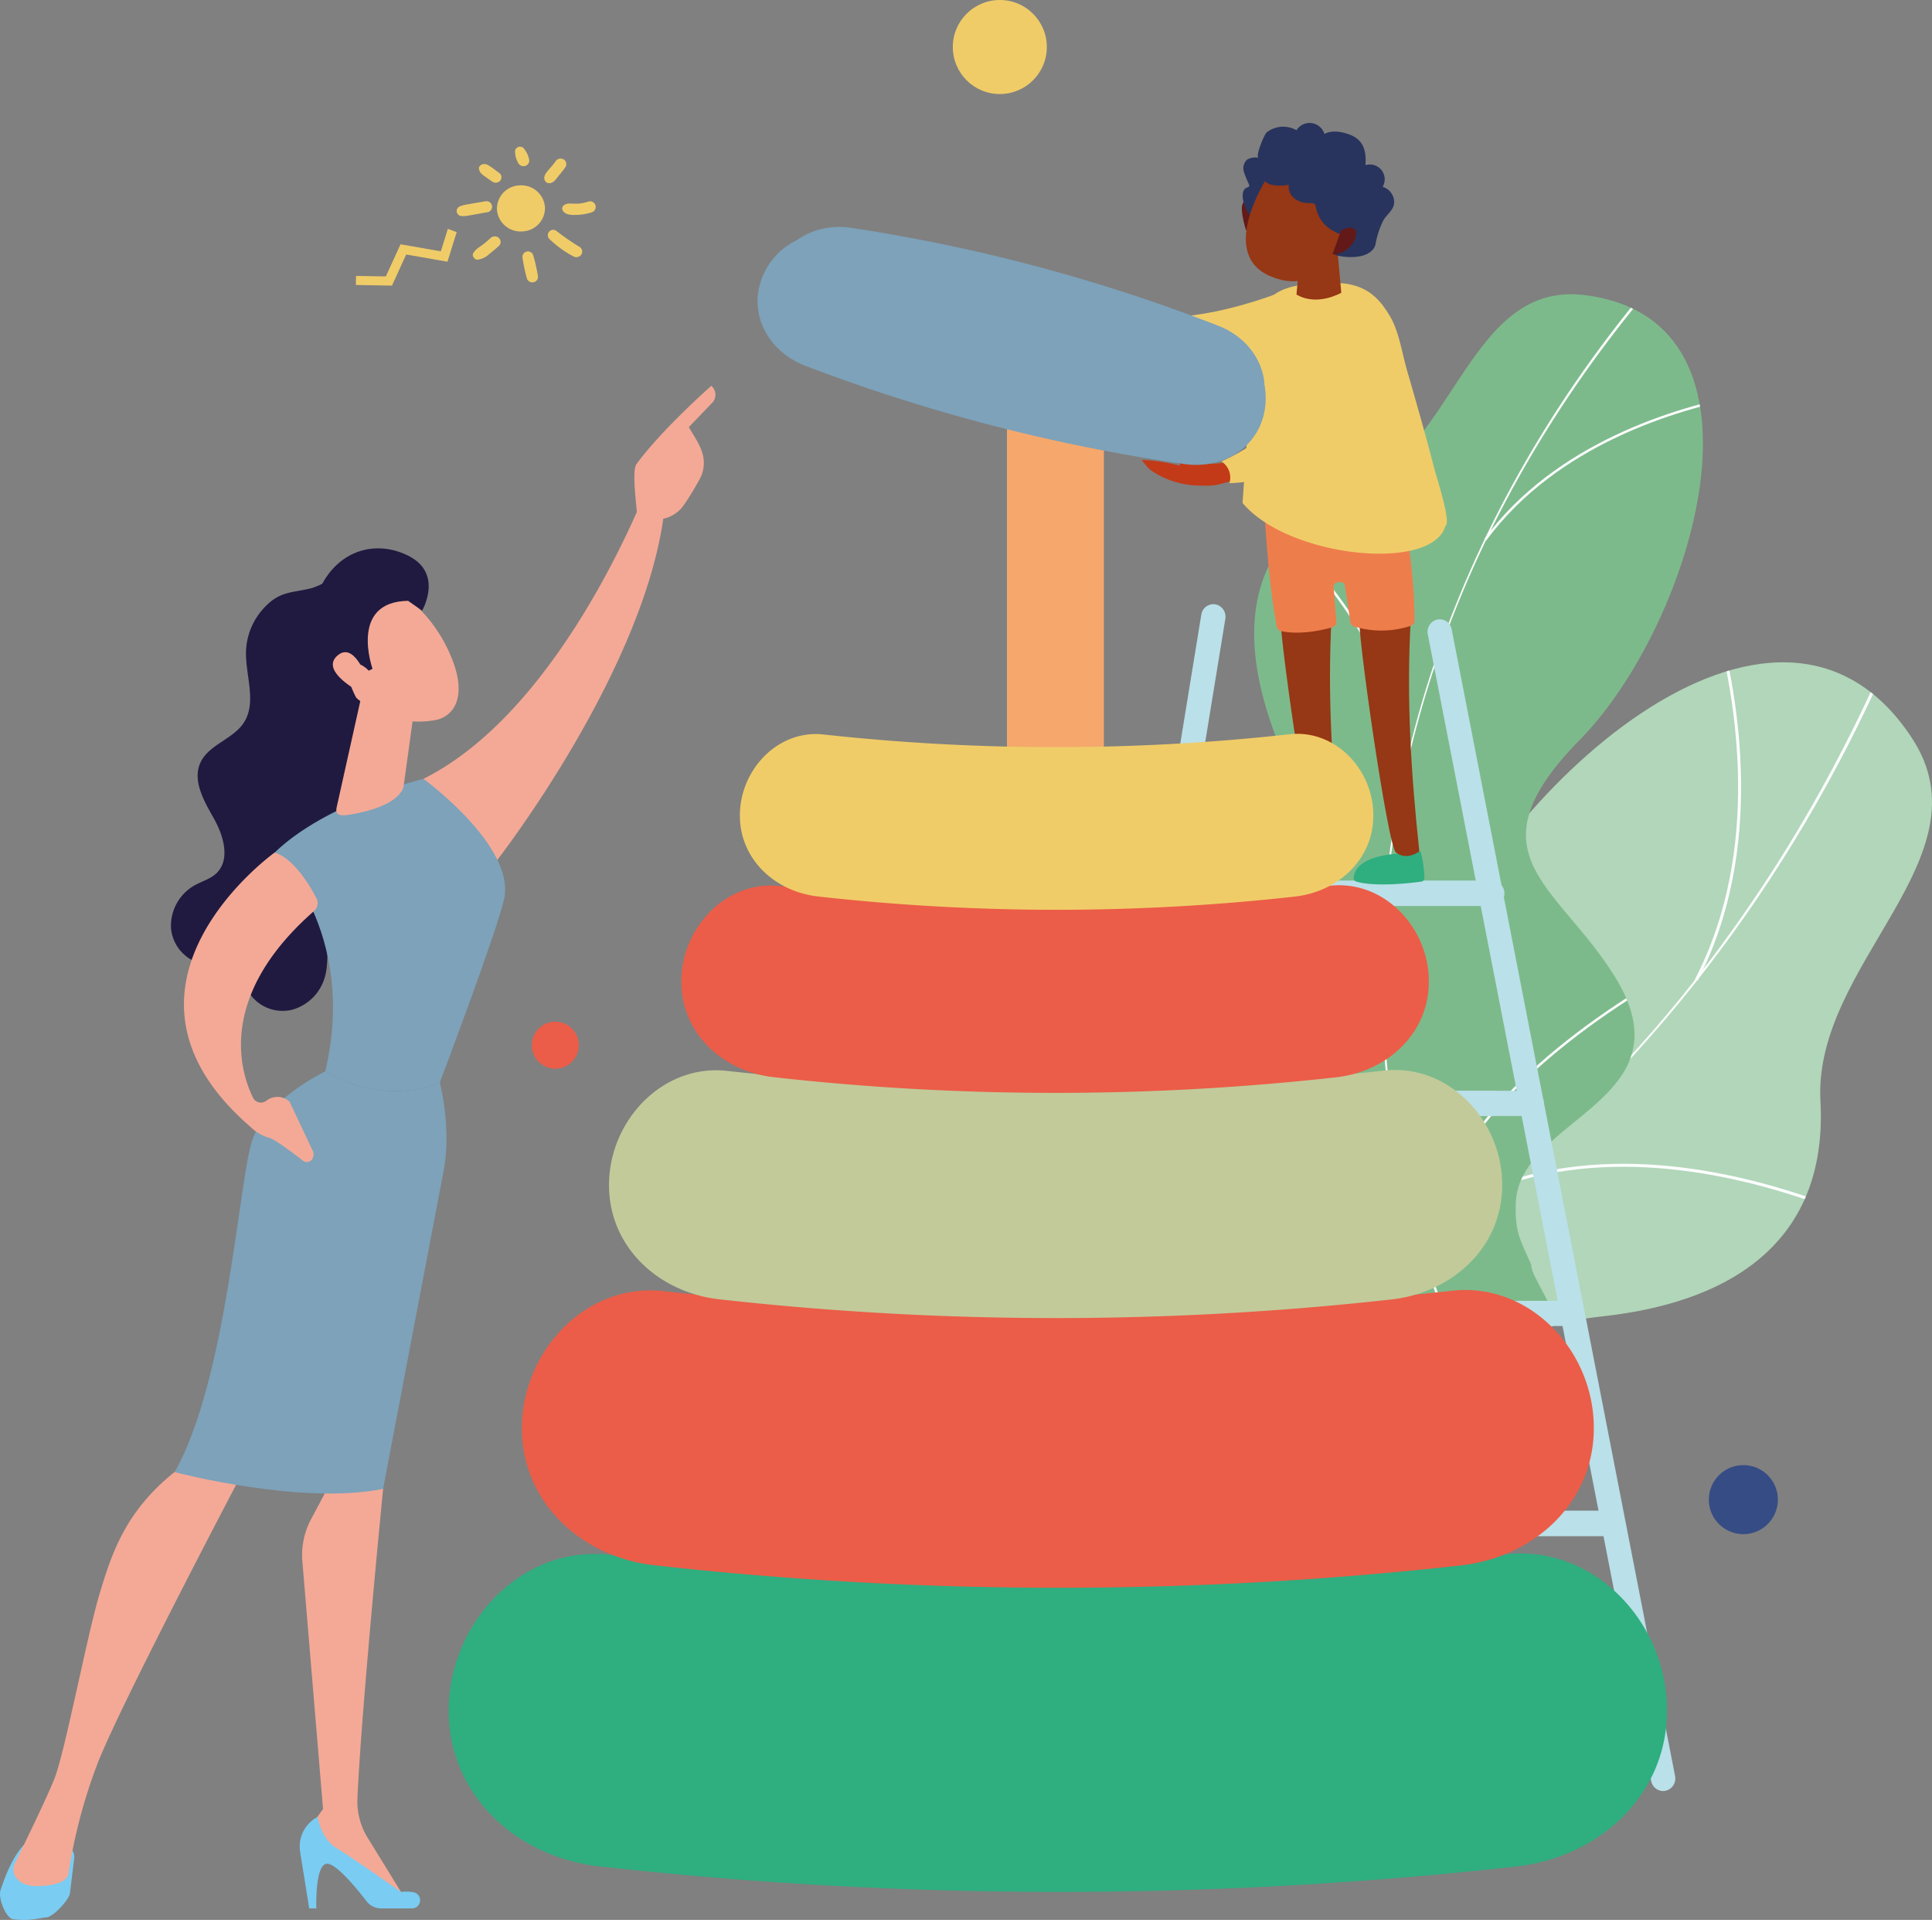 <svg xmlns="http://www.w3.org/2000/svg" xmlns:xlink="http://www.w3.org/1999/xlink" width="405.175" height="402.561" viewBox="0 0 405.175 402.561">
  <rect x="0" y="0" width="405.175" height="402.561" fill="#808080" stroke="none"/>
  <defs>
    <clipPath id="clip-path">
      <path id="Tracciato_1497" data-name="Tracciato 1497" d="M204.548,371.614c-2.545-1.51-6.751-7.037-7.254-8.93-3.344-12.6-11.136-35.774-4.951-48.085,1.056-2.1,11.56.047,13.764-1.351,7.03-.254,9.484.093,16.048-3.432,19.379-10.407,3.518-52.454,41.357-48.534,27.716,2.872,44.719,20.17,58.422-18.874s73.525-95.181,102.167-51.491c16.438,25.074-20.772,47.268-19.194,76.141,1.5,27.436-16.093,41.913-45.941,45.135s-21.514,19.171-23.787,43.651c-2.731,29.4-44.382,16.884-63.117,9.462C256.974,359.33,214.524,354.292,204.548,371.614Z" fill="#b1d6b9"/>
    </clipPath>
    <clipPath id="clip-path-2">
      <path id="Tracciato_1504" data-name="Tracciato 1504" d="M302.144,323.432c2.017,1.319,7.568,2.411,9.133,2.1,10.411-2.076,30.156-4.7,36.939-13.638,1.158-1.527-4.184-8.436-3.953-10.549-2.337-5.232-3.472-6.9-3.25-12.967.654-17.906,37.093-21.4,20.646-47.661-12.048-19.236-30.8-25.461-7.167-49.494s43.21-87.926.982-93.189c-24.234-3.02-27.108,32.155-48.787,41.363-20.6,8.751-24.873,26.812-16.516,49.793s-6.3,22.613-23.381,33.062c-20.522,12.55,3.583,38.513,15.734,49.549C292.31,280.688,311.23,309.92,302.144,323.432Z" fill="#7dba8b"/>
    </clipPath>
    <linearGradient id="linear-gradient" x1="18.389" y1="0.5" x2="19.389" y2="0.5" gradientUnits="objectBoundingBox">
      <stop offset="0" stop-color="#bae0e9"/>
      <stop offset="1" stop-color="#bae0e8"/>
    </linearGradient>
    <linearGradient id="linear-gradient-2" x1="12.379" y1="0.5" x2="13.379" y2="0.5" xlink:href="#linear-gradient"/>
    <linearGradient id="linear-gradient-3" x1="10.079" y1="0.5" x2="11.079" y2="0.5" xlink:href="#linear-gradient"/>
    <linearGradient id="linear-gradient-4" x1="10.458" y1="0.5" x2="11.458" y2="0.5" xlink:href="#linear-gradient"/>
    <linearGradient id="linear-gradient-5" x1="10.079" y1="0.5" x2="11.079" y2="0.5" xlink:href="#linear-gradient"/>
    <linearGradient id="linear-gradient-6" x1="8.392" y1="0.5" x2="9.392" y2="0.5" xlink:href="#linear-gradient"/>
    <linearGradient id="linear-gradient-8" x1="7.075" y1="0.5" x2="8.075" y2="0.5" xlink:href="#linear-gradient"/>
    <linearGradient id="linear-gradient-9" x1="7.292" y1="0.5" x2="8.292" y2="0.5" xlink:href="#linear-gradient"/>
    <linearGradient id="linear-gradient-10" x1="6.205" y1="0.5" x2="7.205" y2="0.5" xlink:href="#linear-gradient"/>
    <linearGradient id="linear-gradient-11" x1="-77.027" y1="-0.318" x2="-76.529" y2="0.309" gradientUnits="objectBoundingBox">
      <stop offset="0" stop-color="#2b2f78"/>
      <stop offset="1" stop-color="#201a41"/>
    </linearGradient>
    <linearGradient id="linear-gradient-12" x1="-216.492" y1="-12.36" x2="-220.479" y2="4.671" gradientUnits="objectBoundingBox">
      <stop offset="0" stop-color="#7accf2"/>
      <stop offset="1" stop-color="#4c509d"/>
    </linearGradient>
    <linearGradient id="linear-gradient-13" x1="-138.549" y1="-10.58" x2="-141.008" y2="3.357" xlink:href="#linear-gradient-12"/>
    <linearGradient id="linear-gradient-14" x1="-135.688" y1="-0.334" x2="-134.987" y2="0.994" xlink:href="#linear-gradient-11"/>
    <linearGradient id="linear-gradient-15" x1="282.344" y1="-28.093" x2="283.202" y2="-26.833" gradientUnits="objectBoundingBox">
      <stop offset="0" stop-color="#fcea38"/>
      <stop offset="1" stop-color="#d7315e"/>
    </linearGradient>
    <linearGradient id="linear-gradient-16" x1="573.373" y1="174.966" x2="571.634" y2="169.199" gradientUnits="objectBoundingBox">
      <stop offset="0" stop-color="#c33a18"/>
      <stop offset="1" stop-color="#621917"/>
    </linearGradient>
    <linearGradient id="linear-gradient-17" x1="283.347" y1="189.885" x2="282.657" y2="184.967" xlink:href="#linear-gradient-16"/>
    <linearGradient id="linear-gradient-18" x1="-62.066" y1="296.241" x2="-66.027" y2="341.337" xlink:href="#linear-gradient-16"/>
  </defs>
  <g id="Raggruppa_998" data-name="Raggruppa 998" transform="translate(-557.04 -4834.578)">
    <g id="asilo" transform="translate(533.912 4798.425)">
      <g id="Raggruppa_867" data-name="Raggruppa 867">
        <g id="Raggruppa_866" data-name="Raggruppa 866">
          <g id="Raggruppa_865" data-name="Raggruppa 865">
            <path id="Tracciato_1491" data-name="Tracciato 1491" d="M204.548,371.614c-2.545-1.51-6.751-7.037-7.254-8.93-3.344-12.6-11.136-35.774-4.951-48.085,1.056-2.1,11.56.047,13.764-1.351,7.03-.254,9.484.093,16.048-3.432,19.379-10.407,3.518-52.454,41.357-48.534,27.716,2.872,44.719,20.17,58.422-18.874s73.525-95.181,102.167-51.491c16.438,25.074-20.772,47.268-19.194,76.141,1.5,27.436-16.093,41.913-45.941,45.135s-21.514,19.171-23.787,43.651c-2.731,29.4-44.382,16.884-63.117,9.462C256.974,359.33,214.524,354.292,204.548,371.614Z" fill="#b1d6b9"/>
            <g id="Raggruppa_864" data-name="Raggruppa 864" clip-path="url(#clip-path)">
              <g id="Raggruppa_863" data-name="Raggruppa 863">
                <g id="Raggruppa_862" data-name="Raggruppa 862">
                  <path id="Tracciato_1492" data-name="Tracciato 1492" d="M194.687,339.875l-.03-.628c96.81-4.529,180.443-66,223.717-164.446l.577.253c-20.509,46.655-51.3,86.49-89.051,115.2C290.215,320.435,243.459,337.594,194.687,339.875Z" fill="#fcfdfe"/>
                  <path id="Tracciato_1493" data-name="Tracciato 1493" d="M335.446,368.2c-19.863-17.554-58.466-34.426-86.051-37.612l.073-.625c27.693,3.2,66.449,20.14,86.394,37.765Z" fill="#fcfdfe"/>
                  <path id="Tracciato_1494" data-name="Tracciato 1494" d="M213.681,338.769l-.2-.6c13.667-4.644,24.461-16.019,32.082-33.808,5.588-13.044,9.372-29.169,11.247-47.928l.626.063c-1.881,18.823-5.681,35.01-11.294,48.113C238.444,322.573,227.524,334.065,213.681,338.769Z" fill="#fcfdfe"/>
                  <path id="Tracciato_1495" data-name="Tracciato 1495" d="M335.1,285.97l-.232-.585c25.31-10.078,53.231-3.664,72.2,3.492l-.222.589C387.98,282.349,360.222,275.966,335.1,285.97Z" fill="#fcfdfe"/>
                  <path id="Tracciato_1496" data-name="Tracciato 1496" d="M379.132,241.806l-.559-.29c14.148-27.235,8.643-58.977,4.1-75.474l.607-.167C387.847,182.461,393.378,214.38,379.132,241.806Z" fill="#fcfdfe"/>
                </g>
              </g>
            </g>
          </g>
        </g>
      </g>
      <g id="Raggruppa_873" data-name="Raggruppa 873">
        <g id="Raggruppa_872" data-name="Raggruppa 872">
          <g id="Raggruppa_871" data-name="Raggruppa 871">
            <path id="Tracciato_1498" data-name="Tracciato 1498" d="M302.144,323.432c2.017,1.319,7.568,2.411,9.133,2.1,10.411-2.076,30.156-4.7,36.939-13.638,1.158-1.527-4.184-8.436-3.953-10.549-2.337-5.232-3.472-6.9-3.25-12.967.654-17.906,37.093-21.4,20.646-47.661-12.048-19.236-30.8-25.461-7.167-49.494s43.21-87.926.982-93.189c-24.234-3.02-27.108,32.155-48.787,41.363-20.6,8.751-24.873,26.812-16.516,49.793s-6.3,22.613-23.381,33.062c-20.522,12.55,3.583,38.513,15.734,49.549C292.31,280.688,311.23,309.92,302.144,323.432Z" fill="#7dba8b"/>
            <g id="Raggruppa_870" data-name="Raggruppa 870" clip-path="url(#clip-path-2)">
              <g id="Raggruppa_869" data-name="Raggruppa 869">
                <g id="Raggruppa_868" data-name="Raggruppa 868">
                  <path id="Tracciato_1499" data-name="Tracciato 1499" d="M328.892,319.252l.47-.205c-31.436-72.415-16.5-155.635,39.952-222.611l-.392-.33c-26.754,31.742-44.831,68.556-52.275,106.463A196.561,196.561,0,0,0,328.892,319.252Z" fill="#fcfdfe"/>
                  <path id="Tracciato_1500" data-name="Tracciato 1500" d="M257.662,226.489c19.965,8.224,46.158,30.4,58.388,49.423l.431-.277c-12.278-19.1-38.577-41.362-58.624-49.62Z" fill="#fcfdfe"/>
                  <path id="Tracciato_1501" data-name="Tracciato 1501" d="M322.883,304.965l.509-.066c-1.51-11.66,2.934-23.635,13.207-35.593,7.532-8.768,17.965-17.322,31.009-25.426l-.271-.435c-13.088,8.131-23.561,16.72-31.127,25.527C325.838,281.045,321.355,293.155,322.883,304.965Z" fill="#fcfdfe"/>
                  <path id="Tracciato_1502" data-name="Tracciato 1502" d="M317.913,197.23l.511-.04c-1.715-22.125-16.427-40.24-28.466-51.54l-.351.374C301.581,157.262,316.211,175.268,317.913,197.23Z" fill="#fcfdfe"/>
                  <path id="Tracciato_1503" data-name="Tracciato 1503" d="M334.4,149.181l.413.3c14.838-20.12,40.024-27.487,53.717-30.088l-.1-.5C374.67,121.508,349.344,128.92,334.4,149.181Z" fill="#fcfdfe"/>
                </g>
              </g>
            </g>
          </g>
        </g>
      </g>
      <g id="Raggruppa_874" data-name="Raggruppa 874">
        <path id="Tracciato_1505" data-name="Tracciato 1505" d="M237.847,411.692a2.582,2.582,0,0,0,2.516-2.2L280.1,165.915a2.634,2.634,0,0,0-2.094-3.045,2.566,2.566,0,0,0-2.944,2.166L235.325,408.61a2.634,2.634,0,0,0,2.094,3.045A2.5,2.5,0,0,0,237.847,411.692Z" fill="url(#linear-gradient)"/>
        <path id="Tracciato_1506" data-name="Tracciato 1506" d="M371.911,411.693a2.45,2.45,0,0,0,.507-.054,2.64,2.64,0,0,0,2-3.112L327.573,168.122a2.553,2.553,0,0,0-3.01-2.068,2.64,2.64,0,0,0-2,3.112l46.845,240.405A2.578,2.578,0,0,0,371.911,411.693Z" fill="url(#linear-gradient-2)"/>
        <path id="Tracciato_1507" data-name="Tracciato 1507" d="M268.169,226.109h67.909a2.644,2.644,0,0,0,0-5.285H268.169a2.644,2.644,0,0,0,0,5.285Z" fill="url(#linear-gradient-3)"/>
        <path id="Tracciato_1508" data-name="Tracciato 1508" d="M269.4,226.109h65.445a2.649,2.649,0,0,0,0-5.285H269.4a2.649,2.649,0,0,0,0,5.285Z" fill="url(#linear-gradient-4)"/>
        <path id="Tracciato_1509" data-name="Tracciato 1509" d="M268.169,270.151h67.909a2.644,2.644,0,0,0,0-5.285H268.169a2.644,2.644,0,0,0,0,5.285Z" fill="url(#linear-gradient-5)"/>
        <path id="Tracciato_1510" data-name="Tracciato 1510" d="M262,270.151h82.33a2.644,2.644,0,0,0,0-5.285H262a2.644,2.644,0,0,0,0,5.285Z" fill="url(#linear-gradient-6)"/>
        <path id="Tracciato_1511" data-name="Tracciato 1511" d="M268.169,314.192h67.909a2.644,2.644,0,0,0,0-5.285H268.169a2.644,2.644,0,0,0,0,5.285Z" fill="url(#linear-gradient-3)"/>
        <path id="Tracciato_1512" data-name="Tracciato 1512" d="M254.139,314.192h98.549a2.644,2.644,0,0,0,0-5.285H254.139a2.644,2.644,0,0,0,0,5.285Z" fill="url(#linear-gradient-8)"/>
        <path id="Tracciato_1513" data-name="Tracciato 1513" d="M268.169,358.234H360.61a2.644,2.644,0,0,0,0-5.285H268.169a2.644,2.644,0,0,0,0,5.285Z" fill="url(#linear-gradient-9)"/>
        <path id="Tracciato_1514" data-name="Tracciato 1514" d="M247.778,358.234H360.61a2.644,2.644,0,0,0,0-5.285H247.778a2.644,2.644,0,0,0,0,5.285Z" fill="url(#linear-gradient-10)"/>
      </g>
      <g id="Raggruppa_877" data-name="Raggruppa 877">
        <path id="Tracciato_1515" data-name="Tracciato 1515" d="M92.231,157.7a16.384,16.384,0,0,1-3.6,1.73c-4.255,1.11-6.672.545-10.011,4.055a14.1,14.1,0,0,0-3.894,9.038c-.2,5.167,2.355,10.882-.493,15.2-2.283,3.461-7.325,4.552-9.062,8.317-1.748,3.79.732,8.056,2.786,11.69s3.56,8.709.517,11.566c-1.232,1.158-2.943,1.622-4.427,2.433a9.734,9.734,0,0,0-5.039,9.247,8.469,8.469,0,0,0,7.176,7.42c5.383.574,6.443,1.638,9.3,6.1a8.413,8.413,0,0,0,9.031,3.347,9.906,9.906,0,0,0,6.809-7.077c.963-3.738-.115-7.88,1.377-11.44,1.144-2.728,3.54-4.83,5.3-7.153.935-1.229,4-4.51,4.1-6l1.787-27.116c.295-4.468,1.331-9.53.923-14a7.582,7.582,0,0,0-1.037-3.507c-.884-2.025-1.417-2.514-1.659-4.729-.255-2.342.254-4.33-.937-6.58a6.408,6.408,0,0,0-6.332-3.548A8.171,8.171,0,0,0,92.231,157.7Z" fill="url(#linear-gradient-11)"/>
        <path id="Tracciato_1516" data-name="Tracciato 1516" d="M159.679,136.281s-17.656,48.132-47.741,63.175c0,0,10.014,16.338,15.239,17.329,0,0,32.138-41.133,35.414-74.832Z" fill="#f4a996"/>
        <path id="Tracciato_1517" data-name="Tracciato 1517" d="M38.689,425.808l-.888,7.3c-.169,1.385-3.454,4.9-4.84,5.06-2.34.267-3.355.8-7.029.409-1.613-.17-3.2-4.481-2.714-6.027.9-2.818,2.535-7.048,4.9-9.537h8.1A2.5,2.5,0,0,1,38.689,425.808Z" fill="url(#linear-gradient-12)"/>
        <path id="Tracciato_1518" data-name="Tracciato 1518" d="M102.11,340.3l1.366,8.039s-4.576,46.36-5.391,64.9a14.535,14.535,0,0,0,2.151,8.259l7.958,12.923L87.968,422.489l-.4-2.468,3.311-4.553L86.54,363.535a15.932,15.932,0,0,1,1.813-8.814l4.184-7.859Z" fill="#f4a996"/>
        <path id="Tracciato_1519" data-name="Tracciato 1519" d="M109.526,436.3h-6.454a3.884,3.884,0,0,1-3.085-1.512c-2.012-2.614-6.181-7.715-8.174-7.848-2.684-.18-2.341,9.36-2.341,9.36h-1.5l-1.9-11.854a7.016,7.016,0,0,1,3.682-7.335h0s.614,4.536,3.94,6.543,13.535,9.193,13.535,9.193a9.194,9.194,0,0,1,2.624.07A1.707,1.707,0,0,1,109.526,436.3Z" fill="url(#linear-gradient-13)"/>
        <path id="Tracciato_1520" data-name="Tracciato 1520" d="M74.407,344.118s-26.813,50.861-31.075,62.473a111.515,111.515,0,0,0-5.812,22.217c-.09,1.433-1.872,2.808-6.787,2.808-2.536,0-3.778-1.017-4.386-2a2.866,2.866,0,0,1-.109-2.775c1.551-3.139,6.473-13.169,8.3-17.719,2.176-5.432,6.858-30.049,9.426-38.608s5.469-17.843,16.65-26.395C60.61,344.118,68.286,336.6,74.407,344.118Z" fill="#f4a996"/>
        <path id="Tracciato_1521" data-name="Tracciato 1521" d="M91.345,260.781C98.261,231.473,80.74,214.9,80.74,214.9c11.055-10.612,31.2-15.441,31.2-15.441s19.221,14.052,16.941,25.051c-1.336,6.447-13.51,38.614-13.51,38.614S104.111,268.448,91.345,260.781Z" fill="#7da2ba"/>
        <path id="Tracciato_1522" data-name="Tracciato 1522" d="M76.01,275.29c2.815-8.48,15.335-14.509,15.335-14.509,12.766,7.667,24.024,2.34,24.024,2.34s2.524,9.65.782,18.617-12.675,66.6-12.675,66.6c-17.225,3.49-43.717-3.511-43.717-3.511C70.731,325.348,73.195,283.77,76.01,275.29Z" fill="#7da2ba"/>
        <path id="Tracciato_1523" data-name="Tracciato 1523" d="M99.373,180.089,93.75,205.347c-.539,2.225,1.489,1.861,3.739,1.437,3.683-.695,8.431-2.125,10.018-4.992a2.713,2.713,0,0,0,.288-.951l2.416-17.515a3.149,3.149,0,0,0-1.842-3.307l-4.662-2.067A3.146,3.146,0,0,0,99.373,180.089Z" fill="#f4a996"/>
        <path id="Tracciato_1524" data-name="Tracciato 1524" d="M80.74,214.9s-39.247,28.079-5.02,57.585a8.847,8.847,0,0,0,3.873,2.244c1.3.387,5.13,3.288,7.074,4.8a1.333,1.333,0,0,0,1.949-.351h0a1.819,1.819,0,0,0,.1-1.744l-4.859-10.274a3.746,3.746,0,0,0-4.867-.211h0a1.849,1.849,0,0,1-2.8-.635c-2.646-5.389-7.642-21.238,12.807-39.147a2.215,2.215,0,0,0,.491-2.693C88.05,221.711,84.764,216.231,80.74,214.9Z" fill="#f4a996"/>
        <g id="Raggruppa_875" data-name="Raggruppa 875">
          <path id="Tracciato_1525" data-name="Tracciato 1525" d="M105.97,160.1s6.66,2.812,11.188,12.436,1.147,14.067-3.1,14.677-10.6.517-17.318-5.7S97.313,156.772,105.97,160.1Z" fill="#f4a996"/>
          <path id="Tracciato_1526" data-name="Tracciato 1526" d="M101.255,176.38s-5.024-14.079,7.459-14.246l2.937,2.054s4.58-7.807-2.937-11.533S92.4,152.007,89.2,162.134s-3.745,16.908,1.577,21.753,7.516-.648,7.516-.648-2.9-4.532-1.719-6.957,3.9.5,3.9.5Z" fill="url(#linear-gradient-14)"/>
          <path id="Tracciato_1527" data-name="Tracciato 1527" d="M99.855,177.949s-2.54-7.253-5.929-4.365,2.754,6.7,5.159,7.934Z" fill="#f4a996"/>
        </g>
        <g id="Raggruppa_876" data-name="Raggruppa 876">
          <path id="Tracciato_1528" data-name="Tracciato 1528" d="M161.373,145.042c.27.856-2.85,2.16-4.686-1.342-.064-1.679-1.085-8.87-.082-10.237,5.342-7.284,15.7-16.413,15.7-16.413a2.465,2.465,0,0,1,.308,3.424l-5.024,5.234c1.051,1.9,2.333,3.5,2.934,5.8a7.044,7.044,0,0,1-.7,5.182c-.882,1.589-2.086,3.654-3.223,5.271A6.953,6.953,0,0,1,161.373,145.042Z" fill="#f4a996"/>
        </g>
      </g>
      <g id="Raggruppa_882" data-name="Raggruppa 882">
        <g id="Raggruppa_878" data-name="Raggruppa 878">
          <path id="Tracciato_1529" data-name="Tracciato 1529" d="M304.486,213.692a24.172,24.172,0,0,1,.806,5.586.758.758,0,0,1-.655.734c-2.169.3-9.573,1.187-13.64,0a.752.752,0,0,1-.542-.742c.037-1.276.936-4.273,8.365-5.038Z" fill="#2fae80" fill-rule="evenodd"/>
          <path id="Tracciato_1530" data-name="Tracciato 1530" d="M291.7,164.548c-.914.6,5.983,49.034,7.655,49.386,0,0,1.911,1.776,4.861-.249-1.7-15.786-2.74-31.8-1.823-48.162Z" fill="#963715" fill-rule="evenodd"/>
          <path id="Tracciato_1531" data-name="Tracciato 1531" d="M321.056,214.682a24.172,24.172,0,0,1,.806,5.586.758.758,0,0,1-.655.734c-2.169.3-9.573,1.187-13.64,0a.752.752,0,0,1-.542-.742c.037-1.276.936-4.273,8.366-5.038Z" fill="#2fae80" fill-rule="evenodd"/>
          <path id="Tracciato_1532" data-name="Tracciato 1532" d="M308.273,165.538c-.914.6,5.984,49.034,7.655,49.386,0,0,1.911,1.776,4.861-.249-1.7-15.786-2.74-31.8-1.823-48.162Z" fill="#963715" fill-rule="evenodd"/>
          <path id="Tracciato_1533" data-name="Tracciato 1533" d="M315.895,135.151s-22.494,1.029-27.851,2.909c0,0,.66,18.289,2.859,29.527a1.124,1.124,0,0,0,.847.882c1.444.334,5.077.813,10.836-.8a1.125,1.125,0,0,0,.816-1.16l-.594-7.284a.888.888,0,0,1,.824-.947l.6-.091a.887.887,0,0,1,.948.878l1.137,7.388a1.123,1.123,0,0,0,.763,1.054,19.622,19.622,0,0,0,11.893-.126,1.121,1.121,0,0,0,.795-1.062C319.83,157.352,318.219,146.627,315.895,135.151Z" fill="#ee7d4c" fill-rule="evenodd"/>
        </g>
        <path id="Tracciato_1534" data-name="Tracciato 1534" d="M307.463,136.728s2.844,7.9,9.7,8.453l-1.517-9.015A51.766,51.766,0,0,0,307.463,136.728Z" fill-rule="evenodd" fill="url(#linear-gradient-15)"/>
        <g id="Raggruppa_880" data-name="Raggruppa 880">
          <path id="Tracciato_1535" data-name="Tracciato 1535" d="M256.577,101.7c10,2.313,22.366.9,37.736-5.254l.706,14.063c-14.419,4.125-27.943,3.892-39.842-4.243Z" fill="#f0cc68"/>
          <path id="Tracciato_1536" data-name="Tracciato 1536" d="M288.868,99.618c1.907-3.521,8.162-3.994,11.611-4.136,5.068-.21,9.213.294,12.564,4.61a25.14,25.14,0,0,1,1.507,2.246c1.958,3.169,2.6,7.835,3.636,11.4,2.046,7.052,4.057,14.118,5.889,21.229.27,1.047,3.445,10.755,2.19,11.458-2.826,9.806-33.094,6.584-42.55-4.82C284.894,124.975,285.816,107.083,288.868,99.618Z" fill="#f0cc68"/>
          <g id="Raggruppa_879" data-name="Raggruppa 879">
            <path id="Tracciato_1537" data-name="Tracciato 1537" d="M285.909,81.339s.866-2.442-1.341-2.877-.1,6.049-.1,6.049Z" fill-rule="evenodd" fill="url(#linear-gradient-16)"/>
            <path id="Tracciato_1538" data-name="Tracciato 1538" d="M303.55,87.966l.872,9.571s-5.052,2.952-9.4.371l.772-8.359Z" fill="#963715" fill-rule="evenodd"/>
            <path id="Tracciato_1539" data-name="Tracciato 1539" d="M285.06,81.034c-1.041-1.36-2.13-4.9-.446-5.542.177-.068.4-.11.476-.284a.535.535,0,0,0-.035-.4A24.36,24.36,0,0,1,284,72.2a2.5,2.5,0,0,1,.656-2.575,3.408,3.408,0,0,1,2.453-.368c-.84-.086,1.137-4.924,1.671-5.357a5.663,5.663,0,0,1,6.241-.448,3.254,3.254,0,0,1,5.859.776c1.661-.837,3.678-.475,5.413.2,2.844,1.106,3.4,3.478,3.2,6.352a3.107,3.107,0,0,1,3.6,4.543,3.4,3.4,0,0,1,2.332,2.472c.523,2.326-1.571,3.142-2.362,4.925a18.615,18.615,0,0,0-1.457,4.6c-.269,1.42-1.768,2.269-3.186,2.55-5.979,1.184-12.52-3.42-17.594-5.859-1.666-.8-3.935-1.461-5.4-2.6A2.117,2.117,0,0,1,285.06,81.034Z" fill="#28345d" fill-rule="evenodd"/>
            <path id="Tracciato_1540" data-name="Tracciato 1540" d="M288.982,73.233s-10.537,15.878.35,20.742c10.276,4.591,14.606-5.953,14.606-5.953s4.518-4.682,3-8.286S291.551,71.26,288.982,73.233Z" fill="#963715" fill-rule="evenodd"/>
            <path id="Tracciato_1541" data-name="Tracciato 1541" d="M304.965,85.521c-3.065-.971-5.219-2.705-5.893-6a1.186,1.186,0,0,0-.174-.488c-.241-.323-.718-.309-1.121-.3a4.892,4.892,0,0,1-3.132-.934,3.171,3.171,0,0,1-1.237-2.926,8.2,8.2,0,0,1-3.737-.009,2.81,2.81,0,0,1-2.092-2.775c.269-2.1,4.757-2.449,6.294-1.815,6.184,2.555,11.832,5.153,13.487,6.972S310.39,83.472,304.965,85.521Z" fill="#28345d" fill-rule="evenodd"/>
            <path id="Tracciato_1542" data-name="Tracciato 1542" d="M302.585,89.439l1.832-5.036s3.541-1.627,3.074,1.113S303.844,89.769,302.585,89.439Z" fill-rule="evenodd" fill="url(#linear-gradient-17)"/>
          </g>
        </g>
        <g id="Raggruppa_881" data-name="Raggruppa 881">
          <path id="Tracciato_1543" data-name="Tracciato 1543" d="M263.28,132.948c-.087,1.3,2.158,2.443,3.1,2.957A18.764,18.764,0,0,0,275,137.982l1.221.014c2.151.027,4.013-.705,6.085-1.254a2.3,2.3,0,0,0,1.186-.582c.594-.677-.387-2.088-.731-2.708a1.071,1.071,0,0,0-.339-.421,1.039,1.039,0,0,0-.521-.112c-1.346-.045-2.525.412-3.868.449l-2.2.06a8.439,8.439,0,0,1-1.833-.083c-1.492-.29-2.782-1.376-4.3-1.447a.433.433,0,0,0-.172.018.323.323,0,0,0-.094.469,1.187,1.187,0,0,0,.425.329,1.339,1.339,0,0,1,.732,1.086,36.838,36.838,0,0,0-8.054-1.215,10.426,10.426,0,0,0,1.4,1.581Z" fill="url(#linear-gradient-18)"/>
          <path id="Tracciato_1544" data-name="Tracciato 1544" d="M279.279,132.9c9.6-4.219,18.82-12.916,27.557-27.3,7.328-5.233,9.45,1.061,7.377,10.831-9.218,12.156-18.488,20.406-33.247,21.043A4.061,4.061,0,0,0,279.279,132.9Z" fill="#f0cc68"/>
        </g>
      </g>
      <g id="Raggruppa_883" data-name="Raggruppa 883">
        <rect id="Rettangolo_458" data-name="Rettangolo 458" width="20.317" height="308.508" rx="1.981" transform="translate(234.311 120.263)" fill="#f6a86c"/>
        <path id="Tracciato_1545" data-name="Tracciato 1545" d="M341.043,427.523a867.236,867.236,0,0,1-192.157-.029c-17.547-1.942-31.664-15.019-31.664-32.673h0c0-18.455,15.371-34.71,33.714-32.671a860.854,860.854,0,0,0,188.1-.1c18.336-1.983,33.685,14.228,33.685,32.672v.125C372.726,412.51,358.6,425.565,341.043,427.523Z" fill="#2fae80"/>
        <path id="Tracciato_1546" data-name="Tracciato 1546" d="M329.5,364.386a762.953,762.953,0,0,1-169.063-.025c-15.438-1.708-27.858-13.213-27.858-28.746h0c0-16.237,13.524-30.538,29.661-28.744a757.432,757.432,0,0,0,165.5-.088c16.133-1.745,29.637,12.518,29.637,28.745v.11C357.373,351.178,344.941,362.664,329.5,364.386Z" fill="#eb5d48"/>
        <path id="Tracciato_1547" data-name="Tracciato 1547" d="M314.932,308.62a635.7,635.7,0,0,1-140.873-.021c-12.864-1.423-23.213-11.01-23.213-23.953h0c0-13.53,11.269-25.446,24.716-23.951a631.191,631.191,0,0,0,137.9-.073c13.443-1.454,24.7,10.431,24.7,23.952v.092C338.16,297.614,327.8,307.185,314.932,308.62Z" fill="#c2ca9a"/>
        <path id="Tracciato_1548" data-name="Tracciato 1548" d="M303.341,262.04a532.1,532.1,0,0,1-117.9-.017c-10.766-1.192-19.426-9.215-19.426-20.046h0c0-11.323,9.43-21.3,20.684-20.045a528.239,528.239,0,0,0,115.409-.061c11.25-1.217,20.667,8.729,20.667,20.045v.077C322.78,252.829,314.111,260.839,303.341,262.04Z" fill="#eb5d48"/>
        <path id="Tracciato_1549" data-name="Tracciato 1549" d="M294.667,224.147a450.842,450.842,0,0,1-99.91-.015c-9.123-1.009-16.463-7.808-16.463-16.987h0c0-9.6,7.992-18.046,17.529-16.986a447.654,447.654,0,0,0,97.8-.052c9.534-1.031,17.514,7.4,17.514,16.987v.065C311.14,216.341,303.793,223.13,294.667,224.147Z" fill="#f0cc68"/>
      </g>
      <path id="Tracciato_1550" data-name="Tracciato 1550" d="M278.681,104.478a360,360,0,0,0-77.069-20.554c-7.245-1.1-14.306,2.634-16.2,9.715h0c-1.975,7.4,2.45,15.566,10.025,16.711a357.363,357.363,0,0,1,75.43,20.172c7.142,2.758,15.033-2.1,17.007-9.5l.013-.05C289.781,113.89,285.512,107.142,278.681,104.478Z" fill="#7da2ba"/>
      <path id="Tracciato_1551" data-name="Tracciato 1551" d="M271.5,133.454a370.442,370.442,0,0,1-79.462-20.593c-7.048-2.683-11.485-9.6-9.594-16.9h0c1.976-7.632,10.074-12.708,17.44-9.9a367.731,367.731,0,0,0,77.8,20.106c7.8,1.144,12.406,9.492,10.431,17.119l-.013.052C286.21,130.639,278.968,134.525,271.5,133.454Z" fill="#7da2ba"/>
    </g>
    <g id="Raggruppa_996" data-name="Raggruppa 996" transform="translate(533.912 4798.425)">
      <g id="Raggruppa_995" data-name="Raggruppa 995">
        <path id="Tracciato_1787" data-name="Tracciato 1787" d="M127.351,80.186a4.907,4.907,0,0,1,4.682-5.157,4.978,4.978,0,0,1,5.381,4.488,4.907,4.907,0,0,1-4.682,5.157A4.978,4.978,0,0,1,127.351,80.186Z" fill="#f0cc68"/>
        <g id="Raggruppa_987" data-name="Raggruppa 987">
          <path id="Tracciato_1788" data-name="Tracciato 1788" d="M135.9,93.836a31.171,31.171,0,0,0-.982-4.255,1.158,1.158,0,0,0-2.226.441,33.175,33.175,0,0,0,.95,4.576,1.217,1.217,0,0,0,1.526.7,1.165,1.165,0,0,0,.732-1.463Z" fill="#f0cc68"/>
        </g>
        <g id="Raggruppa_988" data-name="Raggruppa 988">
          <path id="Tracciato_1789" data-name="Tracciato 1789" d="M144.548,87.848a49.967,49.967,0,0,1-4.671-3.232,1.126,1.126,0,0,0-1.514,1.666,21.915,21.915,0,0,0,5.1,3.673,1.264,1.264,0,0,0,1.643-.532,1.175,1.175,0,0,0-.555-1.575Z" fill="#f0cc68"/>
        </g>
        <g id="Raggruppa_989" data-name="Raggruppa 989">
          <path id="Tracciato_1790" data-name="Tracciato 1790" d="M141.382,79.195a.808.808,0,0,0-.22,1.115c.565.982,2,.934,3.019.9a11.338,11.338,0,0,0,3.133-.571,1.177,1.177,0,0,0-.811-2.209C143.585,79.385,142.481,78.349,141.382,79.195Z" fill="#f0cc68"/>
        </g>
        <g id="Raggruppa_990" data-name="Raggruppa 990">
          <path id="Tracciato_1791" data-name="Tracciato 1791" d="M139.776,69.8c-1.468,2.058-2.668,2.753-2.481,3.886a1.015,1.015,0,0,0,1.323.833c.788-.171,1.218-.972,1.691-1.535.453-.539.9-1.079,1.3-1.654a1.168,1.168,0,0,0-.119-1.645,1.262,1.262,0,0,0-1.716.115Z" fill="#f0cc68"/>
        </g>
        <g id="Raggruppa_991" data-name="Raggruppa 991">
          <path id="Tracciato_1792" data-name="Tracciato 1792" d="M134.057,69.439a5.075,5.075,0,0,0-1.181-2.281,1.071,1.071,0,0,0-1.721.56,4.733,4.733,0,0,0,.6,2.5,1.257,1.257,0,0,0,1.558.716,1.175,1.175,0,0,0,.747-1.493Z" fill="#f0cc68"/>
        </g>
        <g id="Raggruppa_992" data-name="Raggruppa 992">
          <path id="Tracciato_1793" data-name="Tracciato 1793" d="M127.879,72.458c-2.116-1.541-2.546-1.975-3.378-1.891-.487.049-1.034.5-.928,1.022.2.974.789,1.239,2.735,2.6A1.267,1.267,0,0,0,128,74.076a1.123,1.123,0,0,0-.117-1.618Z" fill="#f0cc68"/>
        </g>
        <g id="Raggruppa_993" data-name="Raggruppa 993">
          <path id="Tracciato_1794" data-name="Tracciato 1794" d="M119.379,79.52a1.057,1.057,0,0,0,.4,1.919c.866.109,1.2-.025,5.4-.76a1.172,1.172,0,1,0-.169-2.335C120.652,79.1,120.216,79.1,119.379,79.52Z" fill="#f0cc68"/>
        </g>
        <g id="Raggruppa_994" data-name="Raggruppa 994">
          <path id="Tracciato_1795" data-name="Tracciato 1795" d="M125.961,86.107c-2.3,2.136-2.64,1.758-3.549,3.064-.416.6.27,1.549.994,1.422a4.424,4.424,0,0,0,2.39-1.233c.7-.534,1.376-1.107,2.022-1.7a1.155,1.155,0,0,0-.12-1.665,1.3,1.3,0,0,0-1.737.116Z" fill="#f0cc68"/>
        </g>
      </g>
      <path id="Tracciato_1796" data-name="Tracciato 1796" d="M108.312,89.515l-2.982,6.523-7.568-.132.036-1.9,6.247.109,3.081-6.739,8.452,1.476,1.472-4.722,1.851.7-1.932,6.2Z" fill="#f0cc68"/>
    </g>
    <circle id="Ellisse_88" data-name="Ellisse 88" cx="9.859" cy="9.859" r="9.859" transform="translate(756.861 4834.578)" fill="#f0cc68"/>
    <circle id="Ellisse_94" data-name="Ellisse 94" cx="7.242" cy="7.242" r="7.242" transform="translate(915.41 5141.778)" fill="#364c85"/>
    <circle id="Ellisse_97" data-name="Ellisse 97" cx="4.93" cy="4.93" r="4.93" transform="translate(668.566 5048.804)" fill="#eb5d48"/>
  </g>
</svg>
